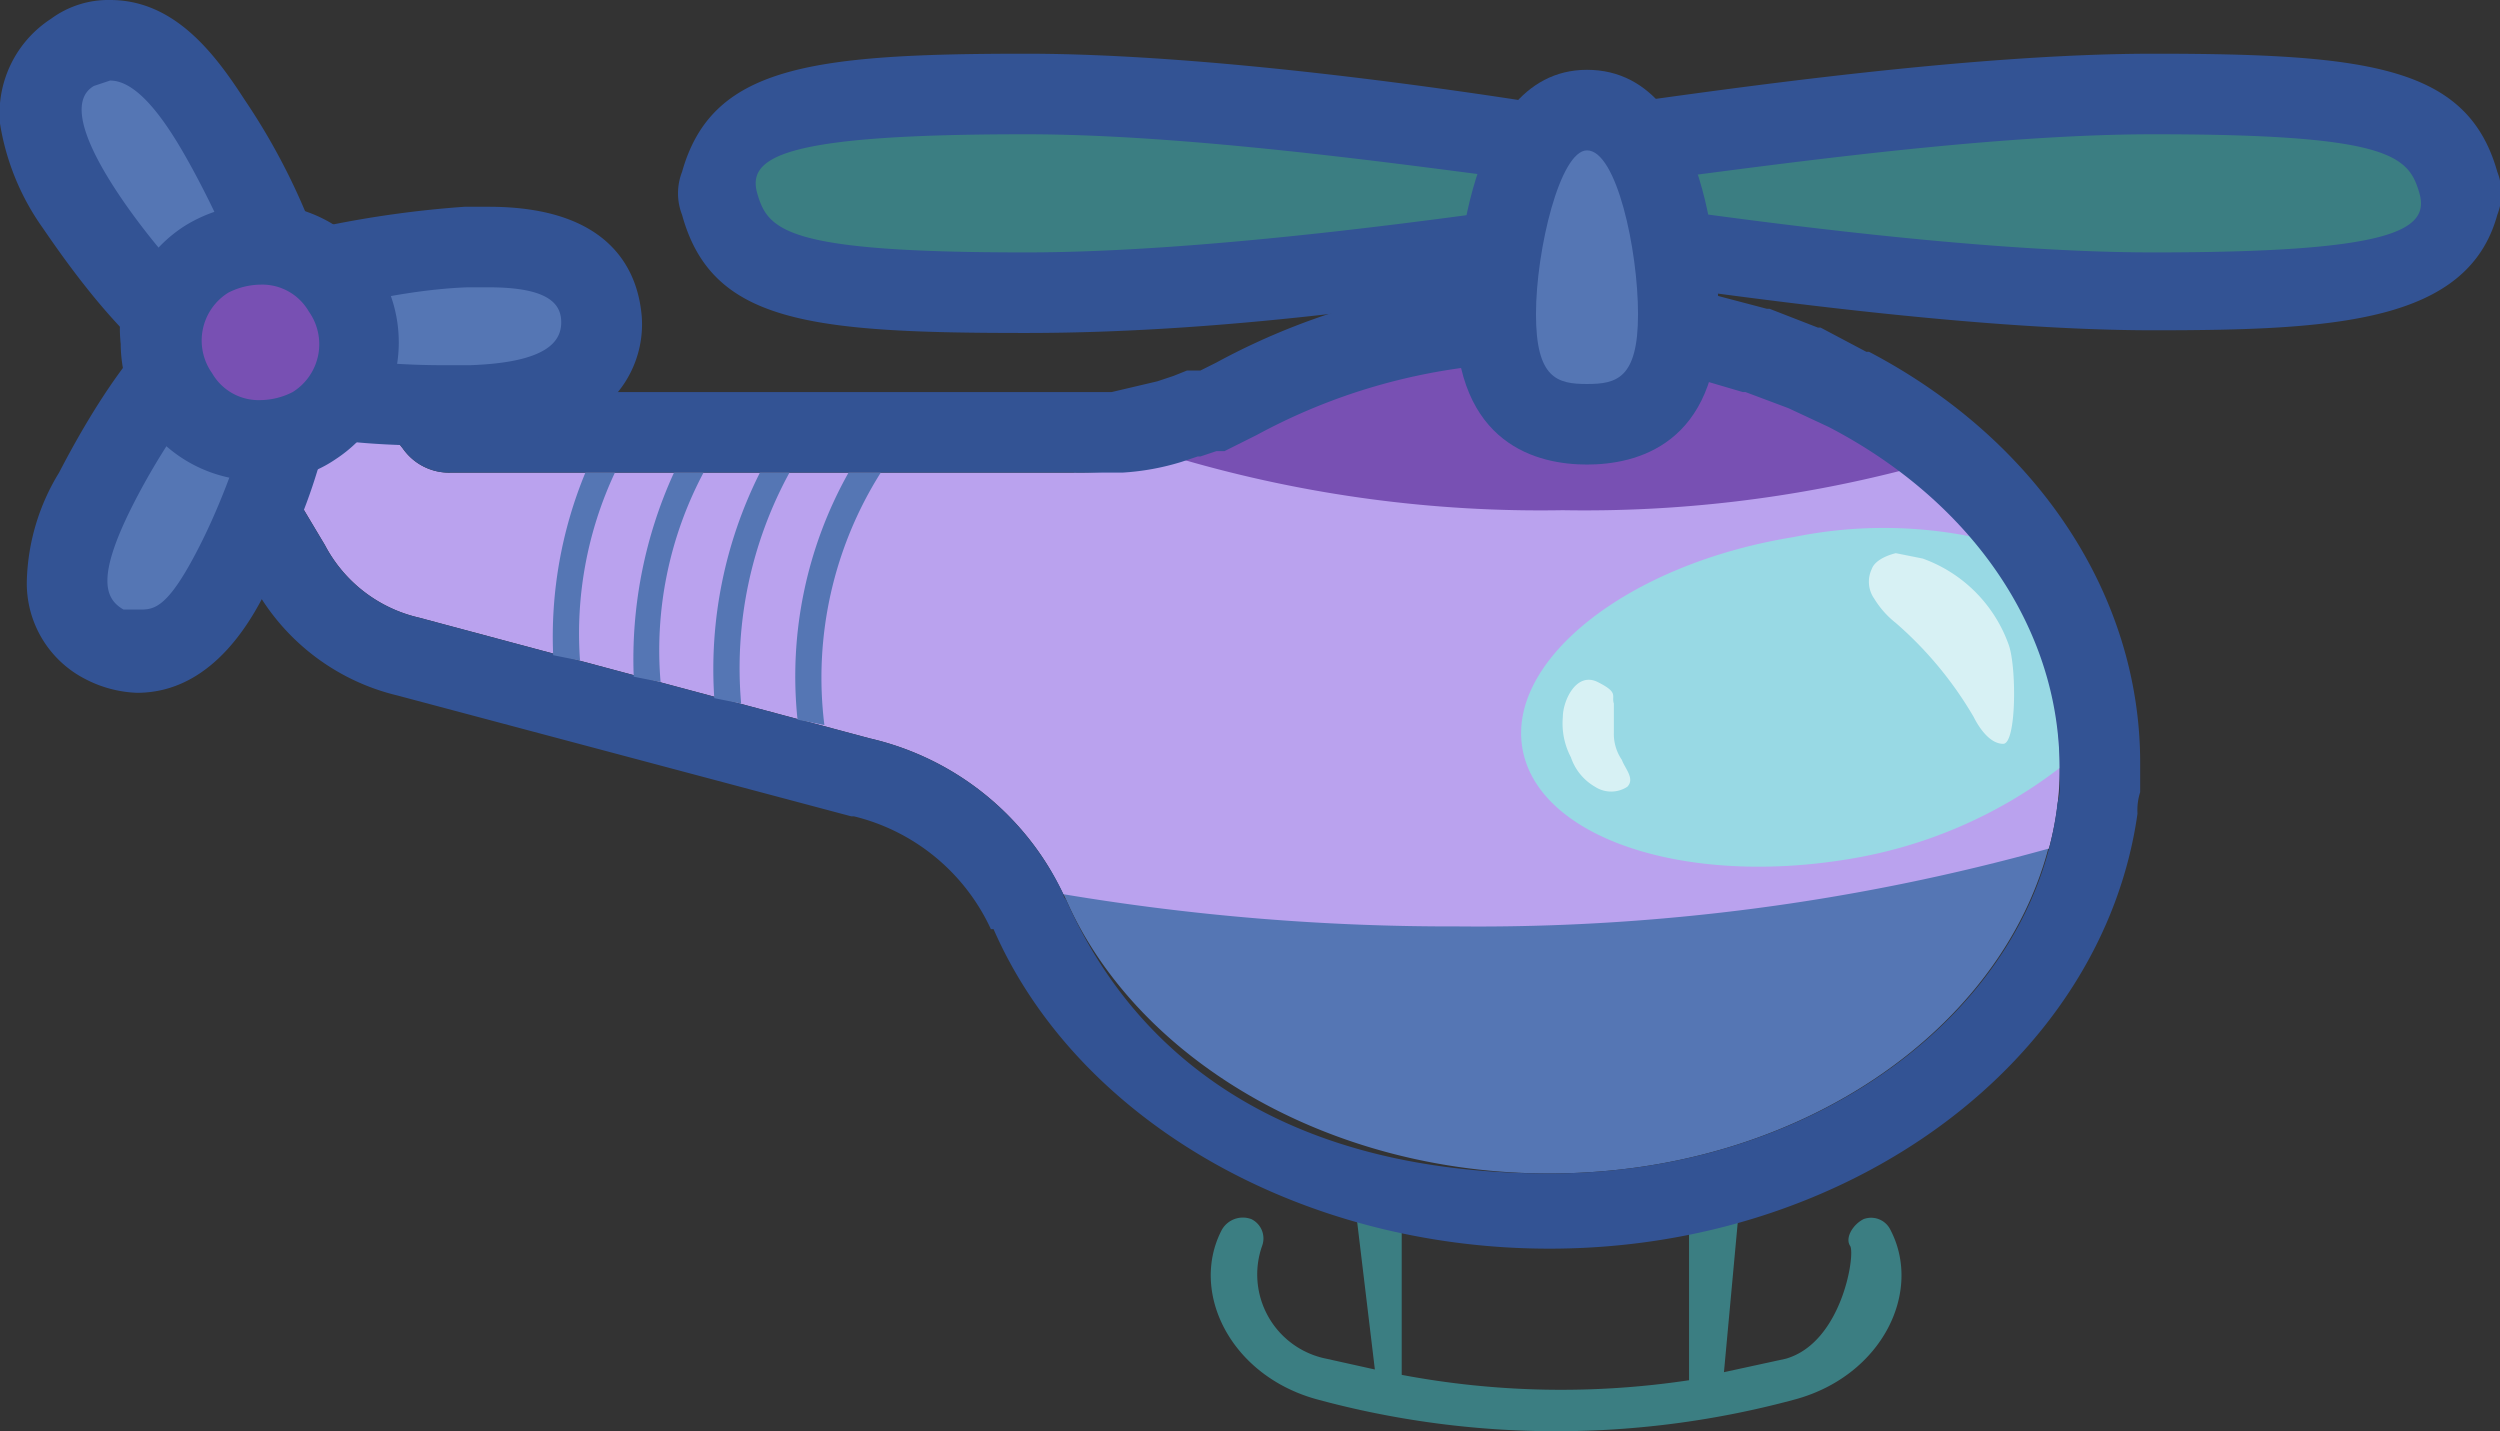 <svg xmlns="http://www.w3.org/2000/svg" viewBox="0 0 93.1 53.3"><rect x="0" y="0" width="93.1" height="53.3" fill="#333333" stroke="none"/><g id="Layer_2" data-name="Layer 2"><g id="Layer_1-2" data-name="Layer 1"><path d="M70.4,45.8a.8.8,0,0,0-1-.4c-.4.2-.7.7-.5,1s-.3,3.6-2.4,4.2l-2.3.5.7-7.6h-2v7.9a32,32,0,0,1-10.7-.2V43.5H50.3l.9,7.5-1.8-.4A3.2,3.2,0,0,1,47,46.4a.8.8,0,0,0-.4-1,.9.9,0,0,0-1.1.4c-1.2,2.3.3,5.4,3.5,6.3a34,34,0,0,0,17.9,0C70.1,51.2,71.6,48.1,70.4,45.8Z" style="fill:#3b7e82"/><path d="M80.2,10.9A143.1,143.1,0,0,1,60.3,9h-.4a1.7,1.7,0,0,1-1.5-1.8,1.6,1.6,0,0,1,1.5-1.7h.4c4.3-.6,13.2-1.9,19.9-1.9,8.5,0,10.6.7,11.4,3.3a1.1,1.1,0,0,1,0,.8C90.8,10.3,88.7,10.9,80.2,10.9Z" style="fill:#3b7e82"/><path d="M80.2,5c8.8,0,9.5.8,9.9,2.2S89,9.4,80.2,9.4c-6.8,0-15.9-1.3-20.1-1.9-.3,0-.3-.5,0-.6C64.3,6.4,73.4,5,80.2,5m0-3C73.4,2,64.4,3.3,60.1,3.9h-.4a3.2,3.2,0,0,0-2.8,3.2,3.3,3.3,0,0,0,2.8,3.3h.4c4.3.6,13.3,1.9,20.1,1.9S91.9,12,93,8a2.2,2.2,0,0,0,0-1.6C91.9,2.5,88.3,2,80.2,2Z" style="fill:#335394"/><path d="M38.2,10.9c-8.5,0-10.6-.6-11.4-3.3a1.1,1.1,0,0,1,0-.8c.8-2.6,2.9-3.3,11.4-3.3,6.7,0,15.6,1.3,19.9,1.9h.4A1.6,1.6,0,0,1,60,7.2,1.7,1.7,0,0,1,58.5,9h-.4A143.1,143.1,0,0,1,38.2,10.9Z" style="fill:#3b7e82"/><path d="M38.2,5C45,5,54.1,6.4,58.3,6.9c.3.1.3.6,0,.6C54.1,8.1,45,9.4,38.2,9.4c-8.9,0-9.6-.8-10-2.2S29.3,5,38.2,5m0-3c-8.1,0-11.7.5-12.8,4.4a2.2,2.2,0,0,0,0,1.6c1.1,4,4.7,4.4,12.8,4.4S54,11.1,58.3,10.5h.4a3.3,3.3,0,0,0,2.8-3.3A3.2,3.2,0,0,0,58.7,4h-.4C54,3.3,45,2,38.2,2Z" style="fill:#335394"/><path d="M40,17.6a13.5,13.5,0,0,0,6.8-1.7,22.3,22.3,0,0,1,10.9-2.7c10.5,0,19,6.8,19,15.2s-8.5,15.3-19,15.3c-8.3,0-15.4-4.3-18-10.2-1.4-3-4.5-6.8-7.8-7.5Z" style="fill:#5576b4"/><path d="M46.8,15.9a22.3,22.3,0,0,1,10.9-2.7c10.5,0,19,6.8,19,15.2a11.2,11.2,0,0,1-.4,3.2,79.2,79.2,0,0,1-22,2.9,87.5,87.5,0,0,1-14.7-1.2,10.6,10.6,0,0,0-7.2-5.8L15.6,23a5.3,5.3,0,0,1-3.5-2.7L7.5,12.6a.6.6,0,0,1,.5-.8h2.1a2.1,2.1,0,0,1,1.7.9l3.2,4a2.1,2.1,0,0,0,1.8.9H40A13.5,13.5,0,0,0,46.8,15.9Z" style="fill:#baa2ee"/><path d="M46.8,15.9a22.3,22.3,0,0,1,10.9-2.7,21.9,21.9,0,0,1,13.2,4.3A47.6,47.6,0,0,1,58.2,19,47.8,47.8,0,0,1,44,17.1,16.9,16.9,0,0,0,46.8,15.9Z" style="fill:#7850b3"/><path d="M66.8,20a16.7,16.7,0,0,1,6.7,0,13.1,13.1,0,0,1,3.2,8.4v.2A17.5,17.5,0,0,1,68.8,32c-6.1,1-11.5-.8-12.1-4.1S60.6,21,66.8,20Z" style="fill:#98d9e4"/><path d="M71.6,20.8l-1-.2c-.4.1-.8.3-.9.6a1.1,1.1,0,0,0,.1,1.1,3.4,3.4,0,0,0,.8.9,13.9,13.9,0,0,1,2.9,3.5c.2.4.6,1,1.1,1s.5-2.9.2-3.7A5.3,5.3,0,0,0,71.6,20.8Z" style="fill:#d7f1f4"/><path d="M59.4,29.3a2,2,0,0,1-.9-1.1,2.7,2.7,0,0,1-.3-1.5c0-.6.5-1.7,1.3-1.3s.5.5.6.8v1.1a1.7,1.7,0,0,0,.3,1c.1.3.5.7.2,1A1.1,1.1,0,0,1,59.4,29.3Z" style="fill:#d7f1f4"/><path d="M10.1,11.8a2.1,2.1,0,0,1,1.7.9l3.2,4a2.1,2.1,0,0,0,1.8.9h25a9.3,9.3,0,0,0,2.2-.4l.6-.2h.1l.6-.2h.3l.4-.2.8-.4a22.3,22.3,0,0,1,10.9-2.7h1.9l1.8.2h0l1.8.4h0l1.7.5H65l1.6.6h0l1.5.7h0c5.2,2.7,8.6,7.4,8.6,12.7v.8h0c0,.3-.1.5-.1.7h0c-1,7.6-9.1,13.6-18.9,13.6s-15.4-4.3-18-10.2a.3.3,0,0,1-.1-.2h0a10.6,10.6,0,0,0-7.2-5.8L15.6,23a5.3,5.3,0,0,1-3.5-2.7L7.5,12.6a.6.6,0,0,1,.5-.8h2.1m0-3H8a3.7,3.7,0,0,0-3.1,1.8A3.4,3.4,0,0,0,5,14.1l4.5,7.8a8.3,8.3,0,0,0,5.3,4l16.9,4.5h.1a7.6,7.6,0,0,1,5.1,4.2H37c3.1,7.1,11.4,11.9,20.7,11.9,11.2,0,20.6-7,21.9-16.2h0a2.2,2.2,0,0,1,.1-.8V28.4c0-6.2-3.8-12-10.1-15.3h-.1l-1.7-.9h-.1l-1.8-.7h-.1L63.9,11h0l-2-.4h-.1l-2-.2H57.7a25.6,25.6,0,0,0-12.4,3.1l-.6.3h-.5l-.5.2h0l-.6.2-1.7.4H17.2l-3.1-3.8a4.8,4.8,0,0,0-4-2Z" style="fill:#335394"/><path d="M9,13.4c-2.4,0-5.9-5.5-6.1-5.7A7.8,7.8,0,0,1,1.5,4.4,2.6,2.6,0,0,1,2.7,1.9a2.5,2.5,0,0,1,1.4-.4c1.6,0,2.8,1.5,3.8,3a34.8,34.8,0,0,1,2.2,4.3c.4,1.1,1.4,3.3-.2,4.3a1.6,1.6,0,0,1-.9.3Z" style="fill:#5576b4"/><path d="M4.1,3c.6,0,1.4.5,2.5,2.3s3.2,6.1,2.5,6.6H9c-.9,0-3.4-2.8-4.8-5S2.8,3.6,3.5,3.2L4.1,3m0-3A3.6,3.6,0,0,0,1.9.7,4.2,4.2,0,0,0,0,4.6,9.2,9.2,0,0,0,1.6,8.5c1.3,1.9,4.5,6.4,7.4,6.4a3.4,3.4,0,0,0,1.7-.5c2.6-1.7,1.3-5,.8-6.2A24.2,24.2,0,0,0,9.1,3.7C8,2,6.5,0,4.1,0Z" style="fill:#335394"/><path d="M16.5,15.1c-7.3,0-7.4-1.9-7.4-2.5s2.3-2.4,3.5-2.7a24.2,24.2,0,0,1,4.7-.7h.9q4.1,0,4.2,2.7a2.4,2.4,0,0,1-1.3,2.4,7.5,7.5,0,0,1-3.5.8Z" style="fill:#5576b4"/><path d="M18.2,10.7c2.2,0,2.7.6,2.7,1.3s-.5,1.5-3.4,1.6h-1c-2.7,0-5.9-.4-5.9-1.1s4-1.7,6.8-1.8h.8m0-3h-.9a39.2,39.2,0,0,0-5.1.7c-1.3.4-4.7,1.2-4.6,4.2s2.9,4,8.9,4h1.2a8.5,8.5,0,0,0,4.1-1,4,4,0,0,0,2.1-3.8c-.1-1.2-.7-4.1-5.7-4.1Z" style="fill:#335394"/><path d="M5.1,24.3A2.7,2.7,0,0,1,3.9,24a2.6,2.6,0,0,1-1.4-2.4,8.2,8.2,0,0,1,1-3.4c.4-.6,3.3-6.3,5.7-6.3l.8.2c2.4,1.3-.3,7.1-1.2,8.8s-2,3.4-3.7,3.4Z" style="fill:#5576b4"/><path d="M9.2,13.4h.1c.7.3-.5,4.2-1.8,6.8s-1.8,2.5-2.4,2.5H4.6c-.7-.4-1-1.2.3-3.8s3.4-5.5,4.3-5.5m0-3c-2.9,0-5.6,4.5-7,7.2a8.1,8.1,0,0,0-1.2,4,4,4,0,0,0,2.2,3.7,4.5,4.5,0,0,0,1.9.5c2.9,0,4.4-2.9,5-4.2A21.1,21.1,0,0,0,12,16.9c.4-1.3,1.4-4.7-1.3-6.1a4.2,4.2,0,0,0-1.5-.4Z" style="fill:#335394"/><path d="M9.7,16.4a3.6,3.6,0,0,1-2-6.7,3.6,3.6,0,0,1,2-.6,3.7,3.7,0,0,1,3.6,4.4,4,4,0,0,1-1.6,2.4,4.6,4.6,0,0,1-2,.5Z" style="fill:#7850b3"/><path d="M9.7,10.6a2,2,0,0,1,1.8,1,2.1,2.1,0,0,1-.6,3,2.7,2.7,0,0,1-1.2.3,2,2,0,0,1-1.8-1,2.1,2.1,0,0,1,.6-3,2.7,2.7,0,0,1,1.2-.3m0-3a5.4,5.4,0,0,0-2.8.8,5.2,5.2,0,0,0-2.3,3.3,5.4,5.4,0,0,0,.7,3.9,5.2,5.2,0,0,0,4.4,2.3,4.6,4.6,0,0,0,2.8-.8A5.2,5.2,0,0,0,14,9.9,5.1,5.1,0,0,0,9.7,7.6Z" style="fill:#335394"/><path d="M59.1,15.8c-2.3,0-3.4-1.3-3.4-4.1,0,0,.1-7.6,3.4-7.6s3.4,7.6,3.4,7.6C62.5,14.5,61.4,15.8,59.1,15.8Z" style="fill:#5576b4"/><path d="M59.1,5.6c1.1,0,1.9,3.7,1.9,6.1s-.8,2.6-1.9,2.6-1.9-.2-1.9-2.6.9-6.1,1.9-6.1m0-3c-4.8,0-4.9,8.8-4.9,9.1,0,4.9,3.1,5.6,4.9,5.6s4.9-.7,4.9-5.6c0-.3,0-9.1-4.9-9.1Z" style="fill:#335394"/><path d="M29.4,17.6a15.2,15.2,0,0,0-1.8,8.6l-1-.2a16.3,16.3,0,0,1,1.7-8.4Zm3.4,0A14.3,14.3,0,0,0,30.7,27l-1-.2a15.5,15.5,0,0,1,1.9-9.2Zm-6.6,0a14.1,14.1,0,0,0-1.6,7.8l-1-.2a16.7,16.7,0,0,1,1.5-7.6Zm-4.4,0h1.1a14.1,14.1,0,0,0-1.3,7l-1-.2A16,16,0,0,1,21.8,17.6Z" style="fill:#5576b4"/></g></g></svg>